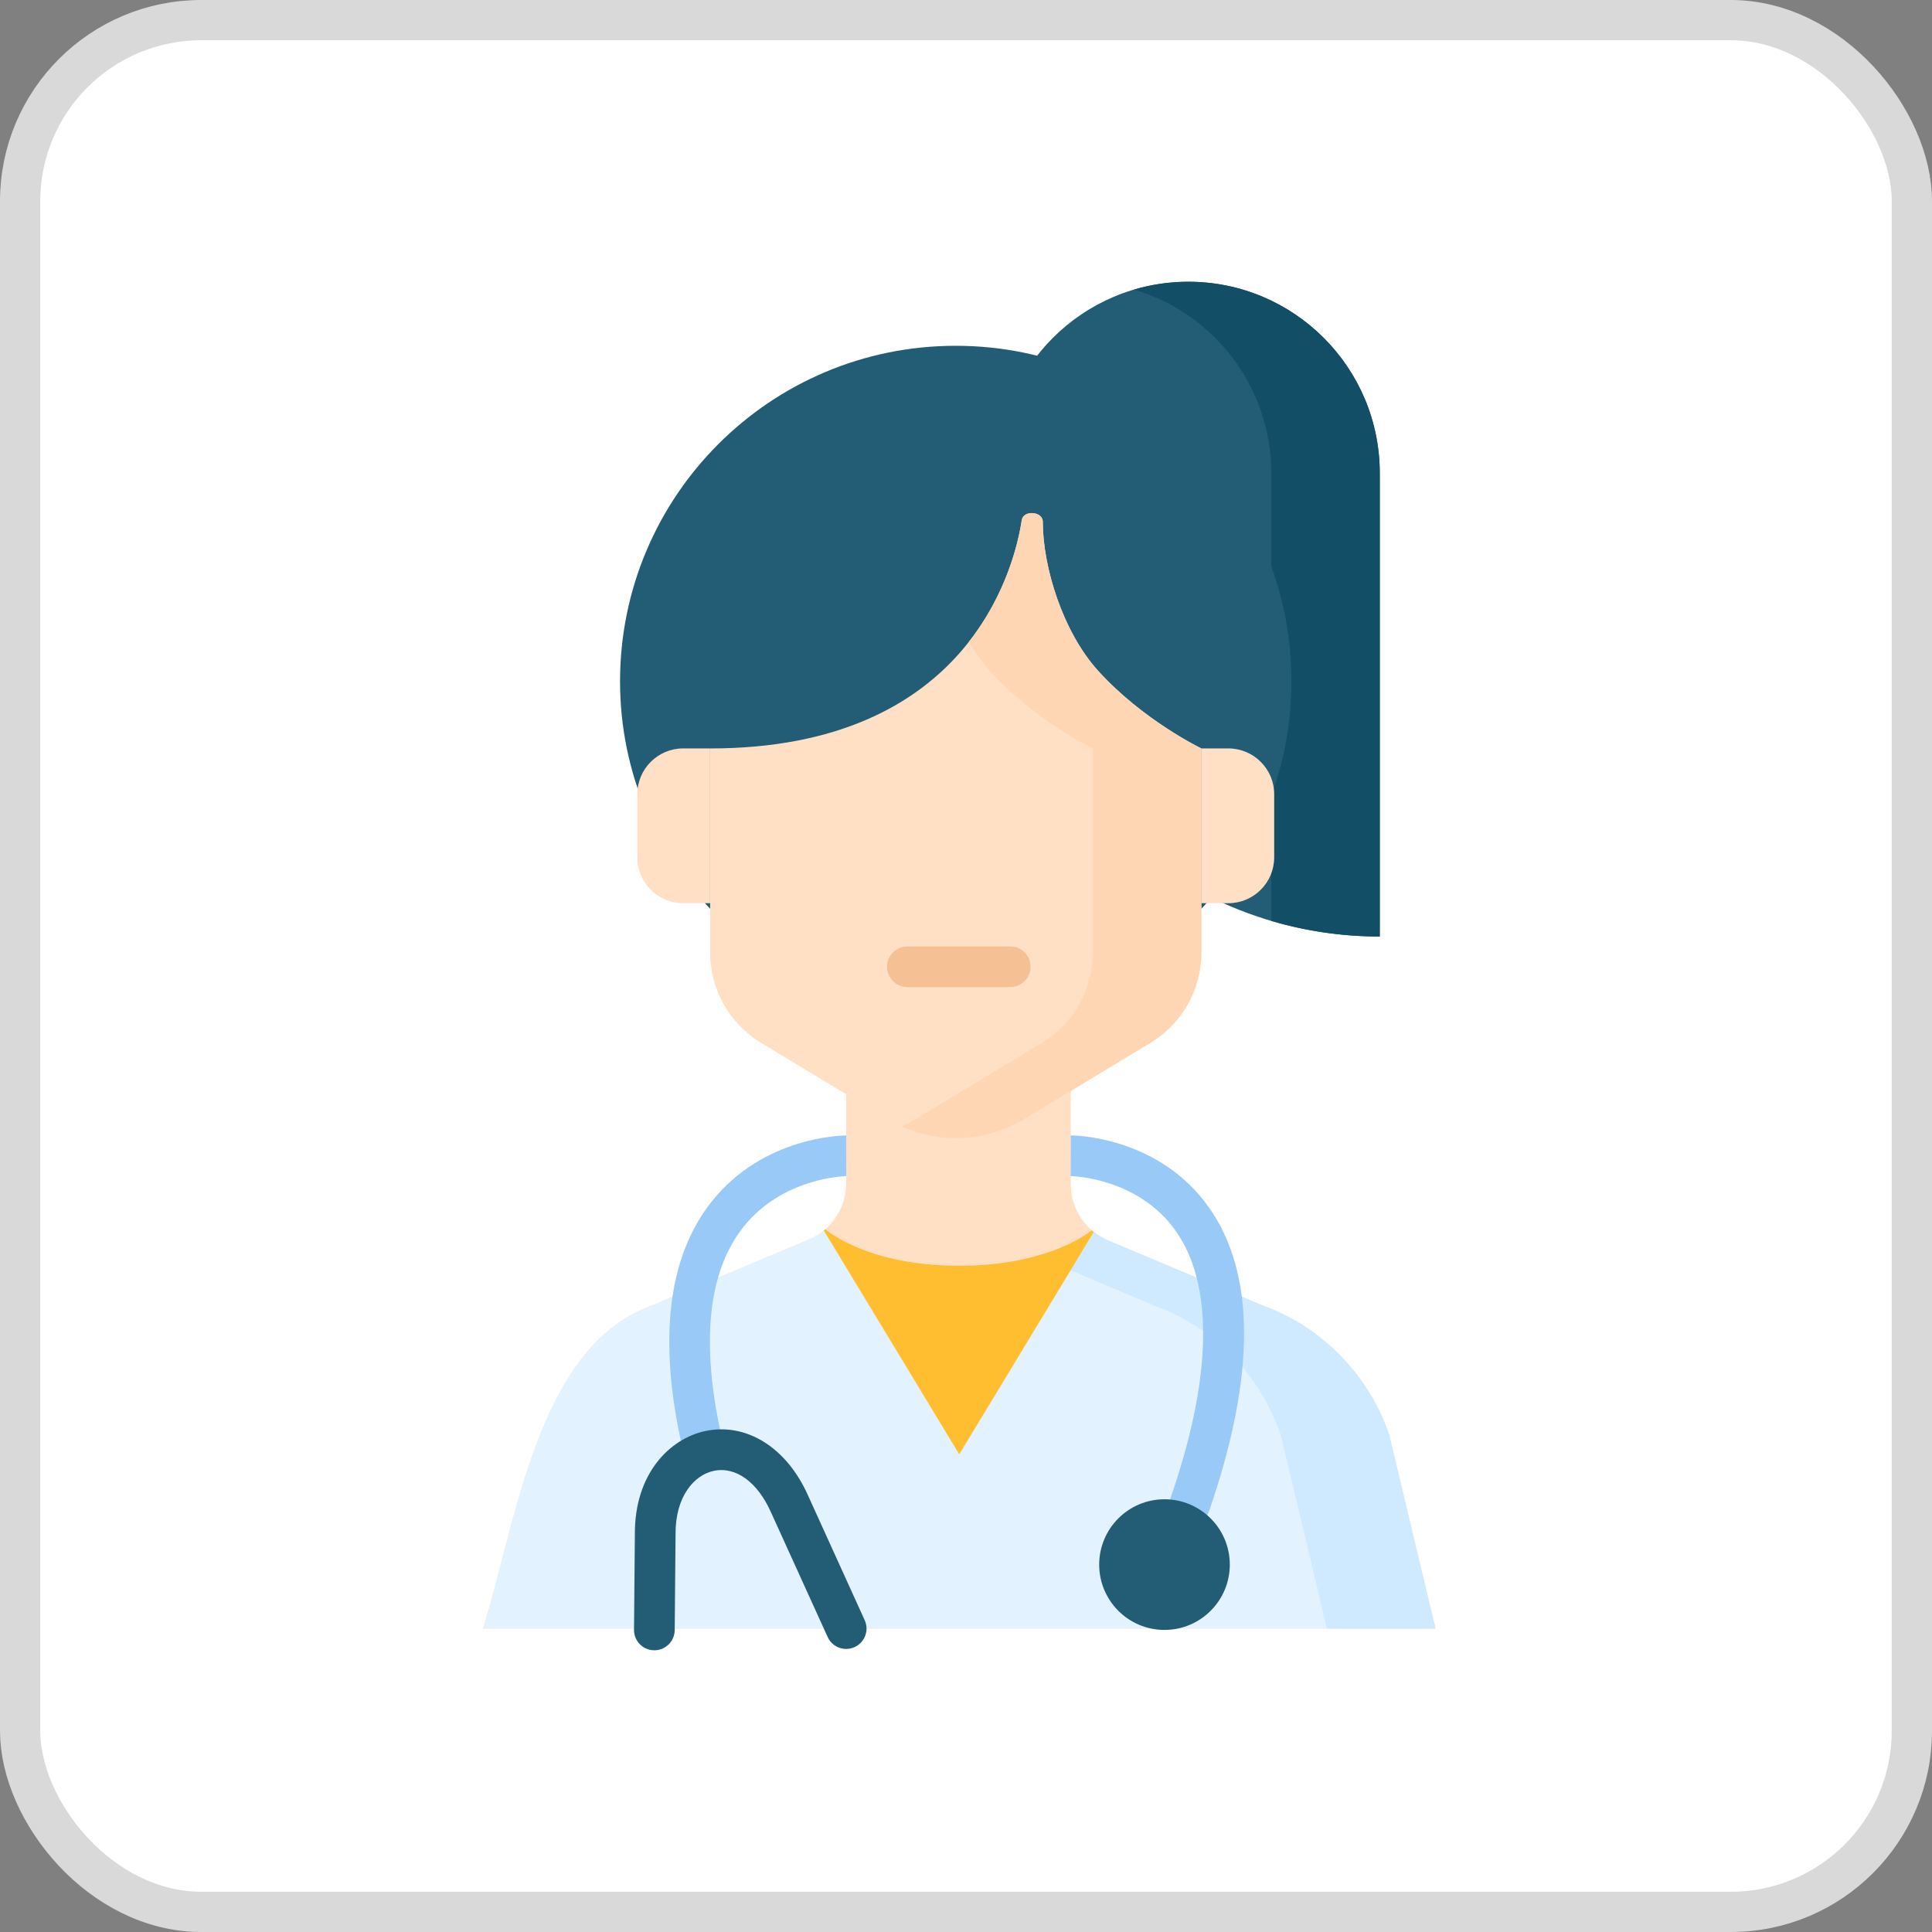 <svg width="48" height="48" viewBox="0 0 48 48" fill="none" xmlns="http://www.w3.org/2000/svg">
<rect x="0" y="0" width="48" height="48" fill="#808080" stroke="none"/>
<rect x="0.5" y="0.5" width="47" height="47" rx="4.5" fill="white" stroke="#D9D9D9"/>
<path d="M12 40.461C12.808 37.929 13.333 33.481 16.159 32.45L20.095 30.796C20.657 30.56 21.023 30.01 21.023 29.401V26.545H26.604V29.424C26.604 30.033 26.969 30.582 27.531 30.819L31.407 32.45C32.863 32.981 34.017 34.182 34.515 35.65L35.664 40.461" fill="#FFE0C5"/>
<path d="M35.664 40.461L34.515 35.65C34.017 34.182 32.863 32.981 31.407 32.45L27.531 30.819C27.401 30.764 27.282 30.692 27.175 30.606L23.832 36.131L20.468 30.571C20.357 30.662 20.232 30.739 20.095 30.796L16.159 32.45C13.333 33.481 12.808 37.929 12 40.461H35.664Z" fill="#E3F2FF"/>
<path d="M34.515 35.65C34.017 34.182 32.863 32.981 31.407 32.45L27.531 30.819C27.401 30.764 27.282 30.692 27.175 30.606L26.597 31.56L28.711 32.45C30.168 32.981 31.322 34.182 31.819 35.65L32.968 40.461H35.664L34.515 35.65Z" fill="#CFE9FF"/>
<path d="M27.175 30.607C27.159 30.594 27.143 30.581 27.128 30.568C26.779 30.83 25.753 31.447 23.832 31.447C21.845 31.447 20.815 30.787 20.502 30.542C20.491 30.552 20.48 30.562 20.468 30.571L23.832 36.131L27.175 30.607Z" fill="#FFBE30"/>
<path d="M34.28 23.267C29.025 23.267 24.765 19.008 24.765 13.753V11.758C24.765 9.13 26.895 7 29.523 7C32.15 7 34.28 9.13 34.28 11.758V23.267Z" fill="#225D75"/>
<path d="M29.523 7C29.054 7 28.602 7.069 28.175 7.195C30.145 7.776 31.584 9.598 31.584 11.758V22.88C32.439 23.132 33.343 23.268 34.28 23.268V11.758C34.28 9.13 32.15 7 29.523 7Z" fill="#124E66"/>
<path d="M23.836 25.179H23.654C19.099 25.179 15.405 21.485 15.405 16.93V16.929C15.405 12.324 19.138 8.591 23.743 8.591H23.747C28.352 8.591 32.086 12.324 32.086 16.929V16.93C32.086 21.485 28.392 25.179 23.836 25.179Z" fill="#225D75"/>
<path d="M25.908 12.962C25.908 12.701 25.424 12.666 25.385 12.924C25.199 14.157 24.039 18.595 17.643 18.595V23.665C17.643 24.583 18.123 25.434 18.91 25.91L22.042 27.802C23.089 28.435 24.401 28.435 25.448 27.802L28.58 25.91C29.367 25.434 29.848 24.583 29.848 23.665C29.848 23.665 29.848 21.91 29.848 18.595C29.848 18.595 28.401 17.901 27.282 16.666C26.406 15.699 25.908 14.089 25.908 12.962Z" fill="#FFE0C5"/>
<path d="M27.282 16.665C26.406 15.698 25.908 14.089 25.908 12.962C25.908 12.701 25.424 12.665 25.385 12.923C25.299 13.496 25.002 14.76 24.069 15.95C24.223 16.211 24.395 16.454 24.587 16.665C25.706 17.9 27.152 18.595 27.152 18.595V23.665C27.152 24.583 26.671 25.434 25.884 25.909L22.753 27.802C22.637 27.872 22.518 27.932 22.398 27.986C23.375 28.426 24.516 28.365 25.448 27.802L28.58 25.909C29.367 25.434 29.848 24.583 29.848 23.665C29.848 23.665 29.848 21.91 29.848 18.595C29.848 18.595 28.401 17.9 27.282 16.665Z" fill="#FFD6B3"/>
<path d="M17.643 22.44H16.974C16.344 22.44 15.834 21.93 15.834 21.3V19.733C15.834 19.104 16.344 18.594 16.974 18.594H17.643V22.44Z" fill="#FFE0C5"/>
<path d="M29.848 18.594H30.517C31.146 18.594 31.657 19.104 31.657 19.733V21.3C31.657 21.93 31.146 22.44 30.517 22.44H29.848V18.594Z" fill="#FFE0C5"/>
<path d="M21.025 29.221C21.007 29.221 19.45 29.249 18.472 30.481C17.583 31.603 17.403 33.371 17.937 35.737C17.998 36.009 17.827 36.279 17.555 36.341C17.518 36.349 17.48 36.353 17.443 36.353C17.212 36.353 17.004 36.194 16.951 35.959C16.344 33.272 16.593 31.213 17.691 29.84C18.979 28.229 20.94 28.21 21.023 28.21L21.025 29.221Z" fill="#99CAF7"/>
<path d="M16.257 41.001C16.256 41.001 16.254 41.001 16.253 41.001C15.973 40.998 15.749 40.77 15.752 40.491L15.773 38.125C15.761 36.612 16.64 35.744 17.517 35.555C18.546 35.334 19.553 35.967 20.082 37.169L21.483 40.253C21.599 40.507 21.486 40.806 21.232 40.922C20.978 41.037 20.678 40.925 20.563 40.671L19.159 37.582C18.824 36.821 18.278 36.426 17.73 36.544C17.253 36.646 16.775 37.174 16.784 38.12C16.784 38.123 16.784 38.127 16.784 38.13L16.763 40.5C16.76 40.777 16.534 41.001 16.257 41.001Z" fill="#225D75"/>
<path d="M26.603 28.209C26.692 28.209 28.776 28.23 30.025 29.983C31.198 31.628 31.203 34.171 30.04 37.541C29.967 37.751 29.771 37.882 29.562 37.882C29.507 37.882 29.451 37.873 29.397 37.854C29.133 37.763 28.993 37.475 29.084 37.212C30.117 34.218 30.16 31.925 29.209 30.579C28.269 29.249 26.618 29.22 26.601 29.22L26.603 28.209Z" fill="#99CAF7"/>
<path d="M28.931 40.495C29.827 40.495 30.554 39.768 30.554 38.872C30.554 37.976 29.827 37.249 28.931 37.249C28.035 37.249 27.309 37.976 27.309 38.872C27.309 39.768 28.035 40.495 28.931 40.495Z" fill="#225D75"/>
<path d="M25.099 23.513H22.544C22.265 23.513 22.038 23.74 22.038 24.019C22.038 24.298 22.265 24.524 22.544 24.524H25.099C25.378 24.524 25.604 24.298 25.604 24.019C25.604 23.74 25.378 23.513 25.099 23.513Z" fill="#F5C093"/>
</svg>

